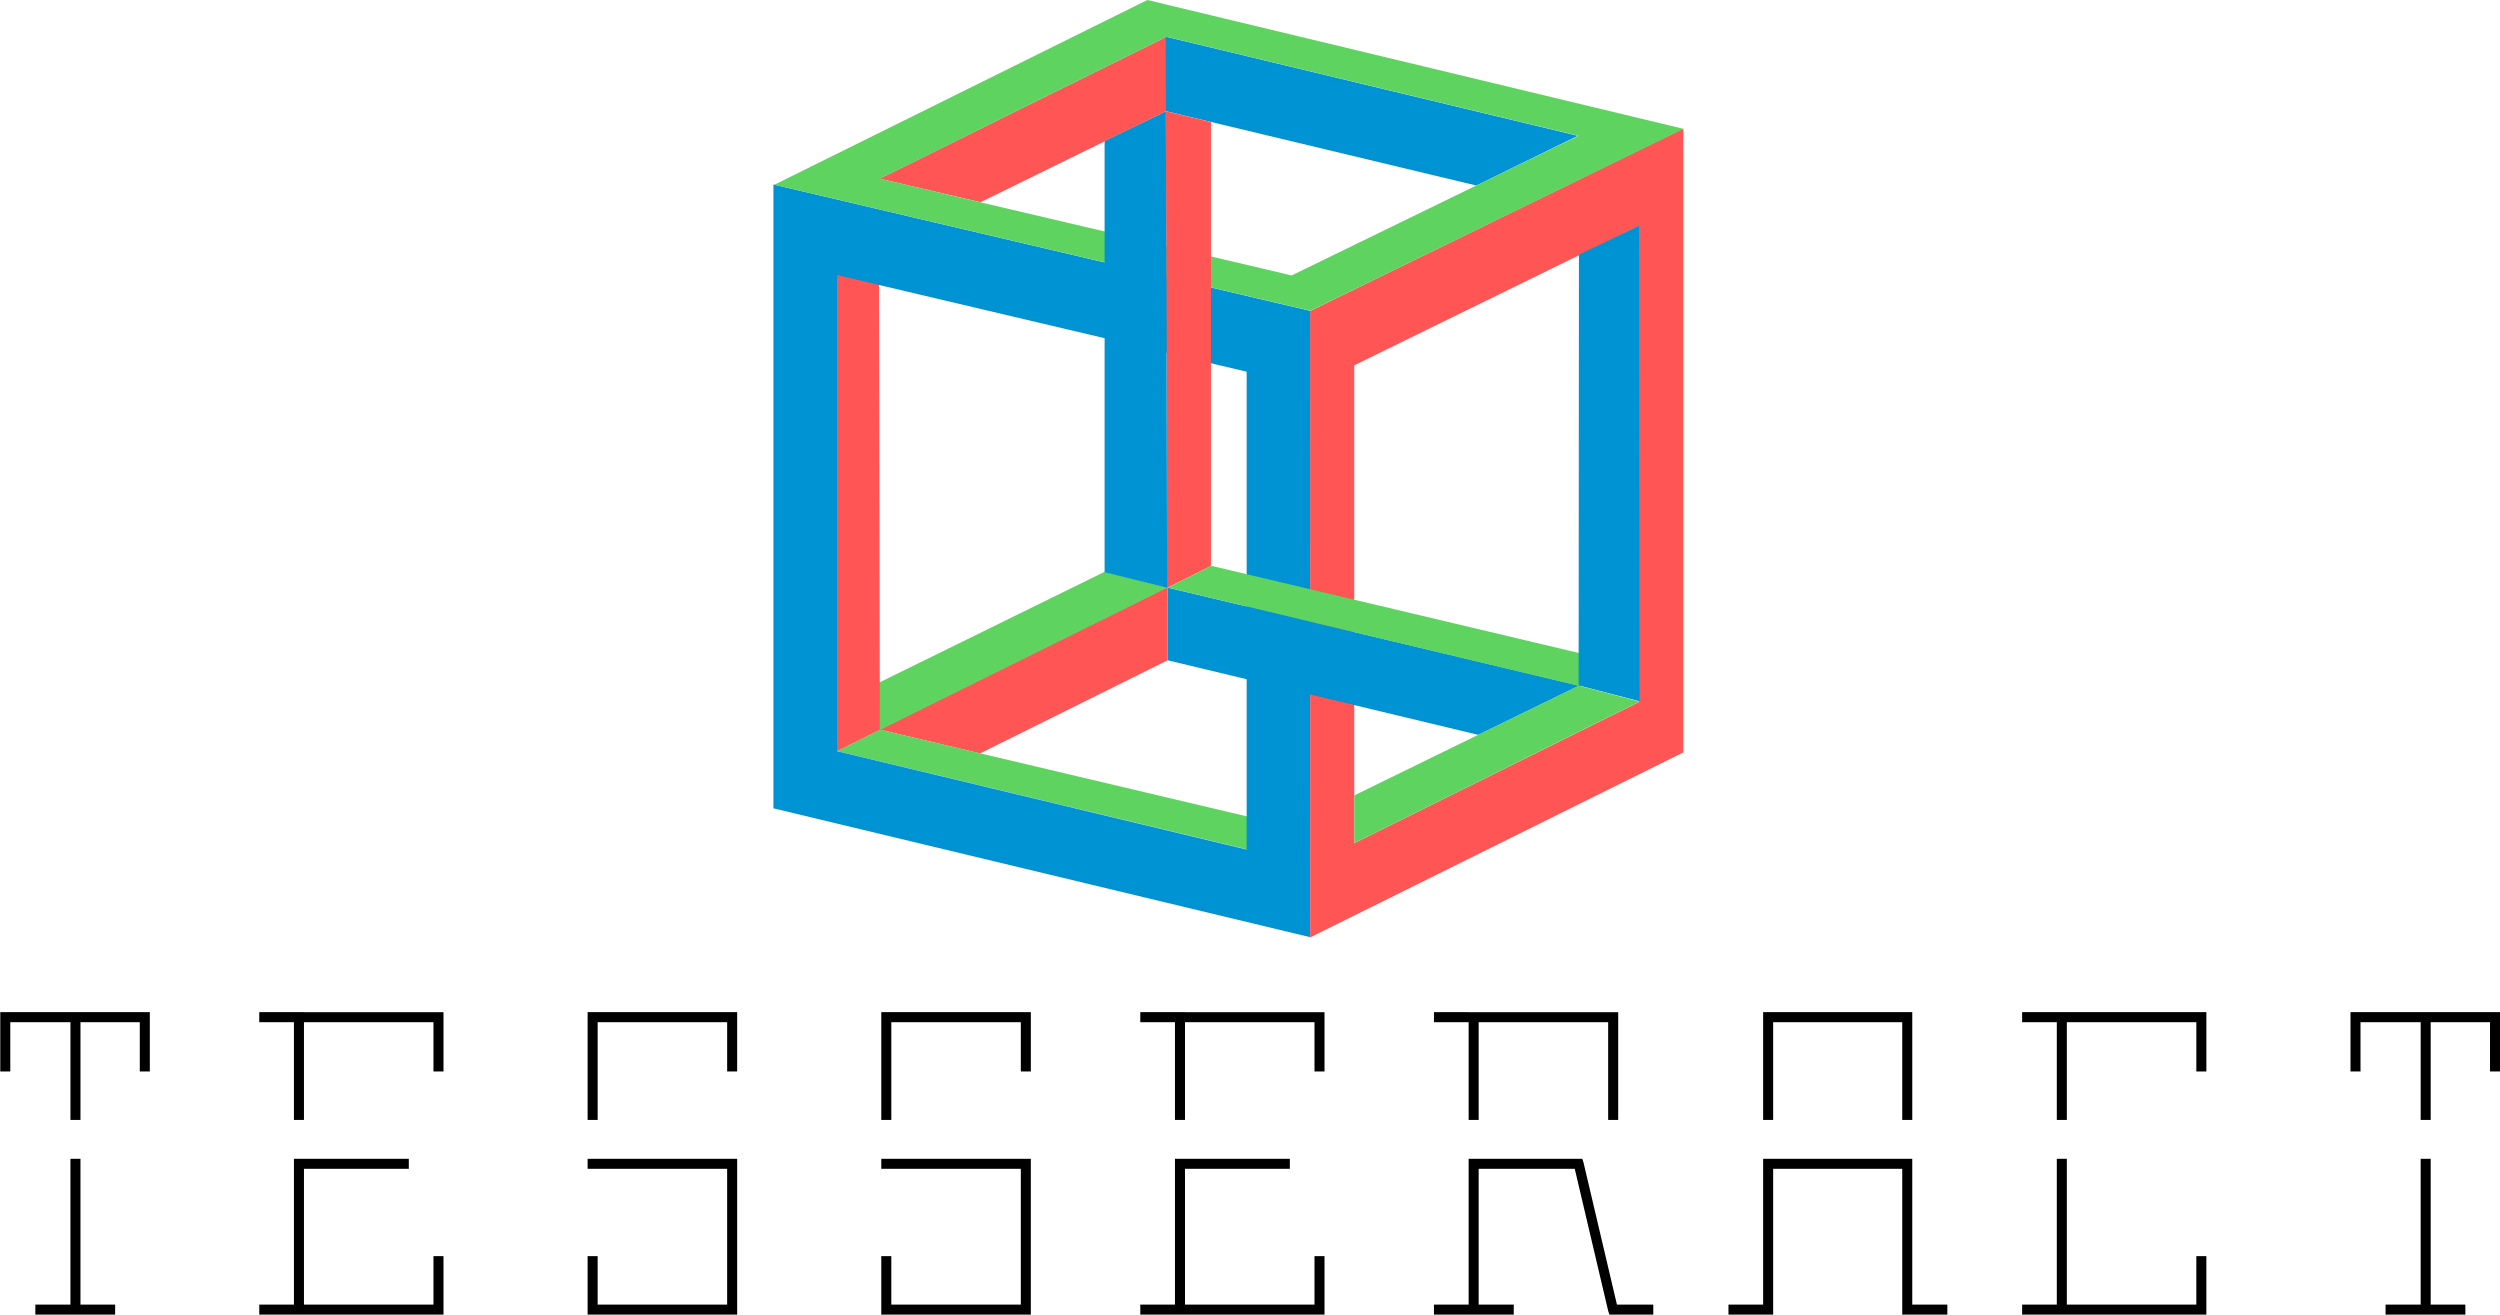 <?xml version="1.0" encoding="UTF-8" standalone="no"?>
<!-- Created with Inkscape (http://www.inkscape.org/) -->

<svg
   xmlns:dc="http://purl.org/dc/elements/1.1/"
   xmlns:cc="http://creativecommons.org/ns#"
   xmlns:rdf="http://www.w3.org/1999/02/22-rdf-syntax-ns#"
   xmlns:svg="http://www.w3.org/2000/svg"
   xmlns="http://www.w3.org/2000/svg"
   xmlns:sodipodi="http://sodipodi.sourceforge.net/DTD/sodipodi-0.dtd"
   xmlns:inkscape="http://www.inkscape.org/namespaces/inkscape"
   width="561.216mm"
   height="295.191mm"
   viewBox="0 0 1988.56 1045.953"
   id="svg4357"
   version="1.1"
   inkscape:version="0.91 r13725"
   sodipodi:docname="tess.svg">
  <defs
     id="defs4359" />
  <sodipodi:namedview
     id="base"
     pagecolor="#ffffff"
     bordercolor="#666666"
     borderopacity="1.0"
     inkscape:pageopacity="0.0"
     inkscape:pageshadow="2"
     inkscape:zoom="0.35"
     inkscape:cx="1031.2246"
     inkscape:cy="583.20796"
     inkscape:document-units="px"
     inkscape:current-layer="layer1"
     showgrid="false"
     fit-margin-top="0"
     fit-margin-left="0"
     fit-margin-right="0"
     fit-margin-bottom="0"
     inkscape:window-width="1366"
     inkscape:window-height="713"
     inkscape:window-x="0"
     inkscape:window-y="0"
     inkscape:window-maximized="1" />
  <g
     inkscape:label="Layer 1"
     inkscape:groupmode="layer"
     id="layer1"
     transform="translate(567.137,-69.617)">
    <g
       transform="matrix(1.846,0,0,1.846,1776.106,-2091.405)"
       style="font-style:normal;font-weight:normal;font-size:40px;line-height:125%;font-family:sans-serif;text-align:center;letter-spacing:11.23px;word-spacing:0px;text-anchor:middle;fill:#000000;fill-opacity:1;stroke:none;stroke-width:1px;stroke-linecap:butt;stroke-linejoin:miter;stroke-opacity:1"
       id="flowRoot4216-5">
      <path
         d="m -1264.93,1630.183 0,-19.08 25.92,0 0,39.96 0,2.16 4.32,0 0,-2.16 0,-39.96 25.56,0 0,19.08 0,2.16 4.32,0 0,-2.16 0,-21.24 0,-2.16 -2.16,0 -27.72,0 -4.32,0 -28.08,0 -2.16,0 0,2.16 0,21.24 0,2.16 4.32,0 0,-2.16 z m 30.24,102.6 0,-60.66 0,-2.16 -4.32,0 0,2.16 0,60.66 -12.96,0 -2.16,0 0,4.32 2.16,0 12.96,0 4.32,0 12.78,0 2.16,0 0,-4.32 -2.16,0 -12.78,0 z"
         style="font-style:normal;font-variant:normal;font-weight:normal;font-stretch:normal;font-size:180px;font-family:Stenciles;-inkscape-font-specification:Stenciles;text-align:center;letter-spacing:11.23px;text-anchor:middle"
         id="path4969"
         inkscape:connector-curvature="0" />
      <path
         d="m -1095.368,1669.963 -45.18,0 -2.16,0 0,2.16 0,60.66 -12.78,0 -2.16,0 0,4.32 2.16,0 12.78,0 4.32,0 57.96,0 2.16,0 0,-2.16 0,-20.88 0,-2.16 -4.32,0 0,2.16 0,18.72 -55.8,0 0,-58.5 43.02,0 2.16,0 0,-4.32 -2.16,0 z m -43.02,-63.18 -4.32,0 -12.78,0 -2.16,0 0,4.32 2.16,0 12.78,0 0,39.96 0,2.16 4.32,0 0,-2.16 0,-39.96 55.8,0 0,19.08 0,2.16 4.32,0 0,-2.16 0,-21.24 0,-2.16 -2.16,0 -57.96,0 z"
         style="font-style:normal;font-variant:normal;font-weight:normal;font-stretch:normal;font-size:180px;font-family:Stenciles;-inkscape-font-specification:Stenciles;text-align:center;letter-spacing:11.23px;text-anchor:middle"
         id="path4971"
         inkscape:connector-curvature="0" />
      <path
         d="m -1014.005,1674.283 57.96,0 0,58.5 -55.8,0 0,-18.72 0,-2.16 -4.32,0 0,2.16 0,20.88 0,2.16 2.16,0 60.12,0 2.16,0 0,-2.16 0,-62.82 0,-2.16 -2.16,0 -60.12,0 -2.16,0 0,4.32 2.16,0 z m 62.28,-44.1 0,-21.24 0,-2.16 -2.16,0 -60.12,0 -2.16,0 0,2.16 0,42.12 0,2.16 4.32,0 0,-2.16 0,-39.96 55.8,0 0,19.08 0,2.16 4.32,0 0,-2.16 z"
         style="font-style:normal;font-variant:normal;font-weight:normal;font-stretch:normal;font-size:180px;font-family:Stenciles;-inkscape-font-specification:Stenciles;text-align:center;letter-spacing:11.23px;text-anchor:middle"
         id="path4973"
         inkscape:connector-curvature="0" />
      <path
         d="m -887.463,1674.283 57.96,0 0,58.5 -55.8,0 0,-18.72 0,-2.16 -4.32,0 0,2.16 0,20.88 0,2.16 2.16,0 60.12,0 2.16,0 0,-2.16 0,-62.82 0,-2.16 -2.16,0 -60.12,0 -2.16,0 0,4.32 2.16,0 z m 62.28,-44.1 0,-21.24 0,-2.16 -2.16,0 -60.12,0 -2.16,0 0,2.16 0,42.12 0,2.16 4.32,0 0,-2.16 0,-39.96 55.8,0 0,19.08 0,2.16 4.32,0 0,-2.16 z"
         style="font-style:normal;font-variant:normal;font-weight:normal;font-stretch:normal;font-size:180px;font-family:Stenciles;-inkscape-font-specification:Stenciles;text-align:center;letter-spacing:11.23px;text-anchor:middle"
         id="path4975"
         inkscape:connector-curvature="0" />
      <path
         d="m -715.74,1669.963 -45.18,0 -2.16,0 0,2.16 0,60.66 -12.78,0 -2.16,0 0,4.32 2.16,0 12.78,0 4.32,0 57.96,0 2.16,0 0,-2.16 0,-20.88 0,-2.16 -4.32,0 0,2.16 0,18.72 -55.8,0 0,-58.5 43.02,0 2.16,0 0,-4.32 -2.16,0 z m -43.02,-63.18 -4.32,0 -12.78,0 -2.16,0 0,4.32 2.16,0 12.78,0 0,39.96 0,2.16 4.32,0 0,-2.16 0,-39.96 55.8,0 0,19.08 0,2.16 4.32,0 0,-2.16 0,-21.24 0,-2.16 -2.16,0 -57.96,0 z"
         style="font-style:normal;font-variant:normal;font-weight:normal;font-stretch:normal;font-size:180px;font-family:Stenciles;-inkscape-font-specification:Stenciles;text-align:center;letter-spacing:11.23px;text-anchor:middle"
         id="path4977"
         inkscape:connector-curvature="0" />
      <path
         d="m -636.538,1737.103 4.32,0 12.96,0 2.16,0 0,-4.32 -2.16,0 -12.96,0 0,-58.5 41.4,0 14.4,61.2 0.54,1.62 1.62,0 15.12,0 2.16,0 0,-4.32 -2.16,0 -13.5,0 -14.4,-61.2 -0.54,-1.62 -1.62,0 -45.18,0 -2.16,0 0,2.16 0,60.66 -12.78,0 -2.16,0 0,4.32 2.16,0 12.78,0 z m 0,-130.32 -12.78,0 -2.16,0 0,4.32 2.16,0 12.78,0 0,39.96 0,2.16 4.32,0 0,-2.16 0,-39.96 55.8,0 0,39.96 0,2.16 4.32,0 0,-2.16 0,-42.12 0,-2.16 -2.16,0 -57.96,0 -4.32,0 z"
         style="font-style:normal;font-variant:normal;font-weight:normal;font-stretch:normal;font-size:180px;font-family:Stenciles;-inkscape-font-specification:Stenciles;text-align:center;letter-spacing:11.23px;text-anchor:middle"
         id="path4979"
         inkscape:connector-curvature="0" />
      <path
         d="m -505.324,1651.063 0,-39.96 55.62,0 0,39.96 0,2.16 4.32,0 0,-2.16 0,-42.12 0,-2.16 -2.16,0 -59.94,0 -2.16,0 0,2.16 0,42.12 0,2.16 4.32,0 0,-2.16 z m -17.1,86.04 14.94,0 2.16,0 0,-2.16 0,-60.66 55.62,0 0,60.66 0,2.16 2.16,0 15.12,0 2.16,0 0,-4.32 -2.16,0 -12.96,0 0,-60.66 0,-2.16 -2.16,0 -59.94,0 -2.16,0 0,2.16 0,60.66 -12.78,0 -2.16,0 0,4.32 2.16,0 z"
         style="font-style:normal;font-variant:normal;font-weight:normal;font-stretch:normal;font-size:180px;font-family:Stenciles;-inkscape-font-specification:Stenciles;text-align:center;letter-spacing:11.23px;text-anchor:middle"
         id="path4981"
         inkscape:connector-curvature="0" />
      <path
         d="m -378.781,1732.783 0,-60.66 0,-2.16 -4.32,0 0,2.16 0,60.66 -12.78,0 -2.16,0 0,4.32 2.16,0 12.78,0 4.32,0 57.96,0 2.16,0 0,-2.16 0,-20.88 0,-2.16 -4.32,0 0,2.16 0,18.72 -55.8,0 z m 0,-126 -4.32,0 -12.78,0 -2.16,0 0,4.32 2.16,0 12.78,0 0,39.96 0,2.16 4.32,0 0,-2.16 0,-39.96 55.8,0 0,19.08 0,2.16 4.32,0 0,-2.16 0,-21.24 0,-2.16 -2.16,0 -57.96,0 z"
         style="font-style:normal;font-variant:normal;font-weight:normal;font-stretch:normal;font-size:180px;font-family:Stenciles;-inkscape-font-specification:Stenciles;text-align:center;letter-spacing:11.23px;text-anchor:middle"
         id="path4983"
         inkscape:connector-curvature="0" />
      <path
         d="m -252.239,1630.183 0,-19.08 25.92,0 0,39.96 0,2.16 4.32,0 0,-2.16 0,-39.96 25.56,0 0,19.08 0,2.16 4.32,0 0,-2.16 0,-21.24 0,-2.16 -2.16,0 -27.72,0 -4.32,0 -28.08,0 -2.16,0 0,2.16 0,21.24 0,2.16 4.32,0 0,-2.16 z m 30.24,102.6 0,-60.66 0,-2.16 -4.32,0 0,2.16 0,60.66 -12.96,0 -2.16,0 0,4.32 2.16,0 12.96,0 4.32,0 12.78,0 2.16,0 0,-4.32 -2.16,0 -12.78,0 z"
         style="font-style:normal;font-variant:normal;font-weight:normal;font-stretch:normal;font-size:180px;font-family:Stenciles;-inkscape-font-specification:Stenciles;text-align:center;letter-spacing:11.23px;text-anchor:middle"
         id="path4985"
         inkscape:connector-curvature="0" />
    </g>
    <g
       transform="translate(-49.085,-769.126)"
       id="g5027">
      <path
         d="m 181.613,1419.104 228.906,-113.407 0,58.337 -148.98,73.995"
         style="fill:#ff5555;fill-opacity:1;fill-rule:evenodd;stroke:none;stroke-width:9.5;stroke-linecap:round;stroke-linejoin:round;stroke-miterlimit:4;stroke-dasharray:none;stroke-dashoffset:0;stroke-opacity:1"
         id="path2207-4"
         inkscape:connector-curvature="0" />
      <path
         d="m 181.072,1381.747 179.604,-88.228 49.596,12.697 -228.782,113.267"
         style="fill:#5fd35f;fill-opacity:1;fill-rule:evenodd;stroke:none;stroke-width:9.5;stroke-linecap:round;stroke-linejoin:round;stroke-miterlimit:4;stroke-dasharray:none;stroke-dashoffset:0;stroke-opacity:1"
         id="path3954-7"
         inkscape:connector-curvature="0" />
      <path
         d="m 147.666,1436.356 34.159,-17.035 -0.704,-354.703 -34.066,-7.692"
         style="fill:#ff5555;fill-opacity:1;fill-rule:evenodd;stroke:none;stroke-width:9.5;stroke-linecap:round;stroke-linejoin:round;stroke-miterlimit:4;stroke-dasharray:none;stroke-dashoffset:0;stroke-opacity:1"
         id="path1331-1"
         inkscape:connector-curvature="0" />
      <path
         d="m 476.62,1488.803 -294.662,-69.658 -34.187,17.063 328.299,78.695"
         style="fill:#5fd35f;fill-opacity:1;fill-rule:evenodd;stroke:none;stroke-width:9.5;stroke-linecap:round;stroke-linejoin:round;stroke-miterlimit:4;stroke-dasharray:none;stroke-dashoffset:0;stroke-opacity:1"
         id="path2209-1"
         inkscape:connector-curvature="0" />
      <path
         d="m 97.145,985.509 0,496.19 426.857,102.478 0.388,-498.107 L 97.145,985.509 Z m 50.607,72.033 325.815,76.858 0,380.098 -325.815,-78.237 0,-378.72 z"
         style="fill:#0093d3;fill-opacity:1;fill-rule:evenodd;stroke:none;stroke-width:9.5;stroke-linecap:round;stroke-linejoin:round;stroke-miterlimit:4;stroke-dasharray:none;stroke-dashoffset:0;stroke-opacity:1"
         id="path4030-97"
         inkscape:connector-curvature="0" />
      <path
         d="m 820.942,941.007 0,496.19 -296.872,147.195 0,-498.301 296.872,-145.084 z m -35.196,77.335 -226.599,110.99 0,380.098 226.599,-112.368 0,-378.72 z"
         style="fill:#ff5555;fill-opacity:1;fill-rule:evenodd;stroke:none;stroke-width:9.5;stroke-linecap:round;stroke-linejoin:round;stroke-miterlimit:4;stroke-dasharray:none;stroke-dashoffset:0;stroke-opacity:1"
         id="path4037-0"
         inkscape:connector-curvature="0" />
      <path
         d="m 181.597,980.88 227.929,-112.794 0,59.078 -147.639,72.437 0,0"
         style="fill:#ff5555;fill-opacity:1;fill-rule:evenodd;stroke:none;stroke-width:9.5;stroke-linecap:round;stroke-linejoin:round;stroke-miterlimit:4;stroke-dasharray:none;stroke-dashoffset:0;stroke-opacity:1"
         id="path5814-0"
         inkscape:connector-curvature="0" />
      <path
         d="M 736.958,946.762 409.137,867.891 l 0.194,59.25 246.957,59.178"
         style="fill:#0093d3;fill-opacity:1;fill-rule:evenodd;stroke:none;stroke-width:9.5;stroke-linecap:round;stroke-linejoin:round;stroke-miterlimit:4;stroke-dasharray:none;stroke-dashoffset:0;stroke-opacity:1"
         id="path5816-3"
         inkscape:connector-curvature="0" />
      <path
         d="M 394.583,838.743 97.891,985.682 524.231,1085.919 821.037,941.221 394.583,838.743 Z M 409.748,867.981 737.401,946.735 509.353,1057.83 181.815,980.856 409.748,867.981 Z"
         style="fill:#5fd35f;fill-opacity:1;fill-rule:evenodd;stroke:none;stroke-width:9.5;stroke-linecap:round;stroke-linejoin:round;stroke-miterlimit:4;stroke-dasharray:none;stroke-dashoffset:0;stroke-opacity:1"
         id="path5803-8"
         inkscape:connector-curvature="0" />
      <path
         d="m 409.321,927.207 35.833,8.582 0,353.155 -35.833,17.825 0.884,-0.088"
         style="fill:#ff5555;fill-opacity:1;fill-rule:evenodd;stroke:none;stroke-width:9.5;stroke-linecap:round;stroke-linejoin:round;stroke-miterlimit:4;stroke-dasharray:none;stroke-dashoffset:0;stroke-opacity:1"
         id="path3964-56"
         inkscape:connector-curvature="0" />
      <path
         d="m 360.572,1293.907 0,-342.872 48.728,-23.756 1.021,379.056"
         style="fill:#0093d3;fill-opacity:1;fill-rule:evenodd;stroke:none;stroke-width:9.5;stroke-linecap:round;stroke-linejoin:round;stroke-miterlimit:4;stroke-dasharray:none;stroke-dashoffset:0;stroke-opacity:1"
         id="path1325-0"
         inkscape:connector-curvature="0" />
      <path
         d="m 410.594,1306.127 0,57.773 247.218,59.368 80.279,-39.165"
         style="fill:#0093d3;fill-opacity:1;fill-rule:evenodd;stroke:none;stroke-width:9.5;stroke-linecap:round;stroke-linejoin:round;stroke-miterlimit:4;stroke-dasharray:none;stroke-dashoffset:0;stroke-opacity:1"
         id="path4846-2"
         inkscape:connector-curvature="0" />
      <path
         d="m 739.642,1358.576 -294.233,-69.781 -34.616,17.308 328.299,78.572"
         style="fill:#5fd35f;fill-opacity:1;fill-rule:evenodd;stroke:none;stroke-width:9.5;stroke-linecap:round;stroke-linejoin:round;stroke-miterlimit:4;stroke-dasharray:none;stroke-dashoffset:0;stroke-opacity:1"
         id="path4842-63"
         inkscape:connector-curvature="0" />
      <path
         d="m 785.949,1018.107 -48.077,23.127 -0.245,342.725 48.567,12.632"
         style="fill:#0093d3;fill-opacity:1;fill-rule:evenodd;stroke:none;stroke-width:9.5;stroke-linecap:round;stroke-linejoin:round;stroke-miterlimit:4;stroke-dasharray:none;stroke-dashoffset:0;stroke-opacity:1"
         id="path2205-8"
         inkscape:connector-curvature="0" />
      <path
         d="m 786.025,1396.799 -226.826,112.561 0,-37.946 178.554,-87.296 48.272,12.681 z"
         style="fill:#5fd35f;fill-opacity:1;fill-rule:evenodd;stroke:none;stroke-width:9.5;stroke-linecap:round;stroke-linejoin:round;stroke-miterlimit:4;stroke-dasharray:none;stroke-dashoffset:0;stroke-opacity:1"
         id="path4848-4"
         inkscape:connector-curvature="0" />
    </g>
  </g>
</svg>
